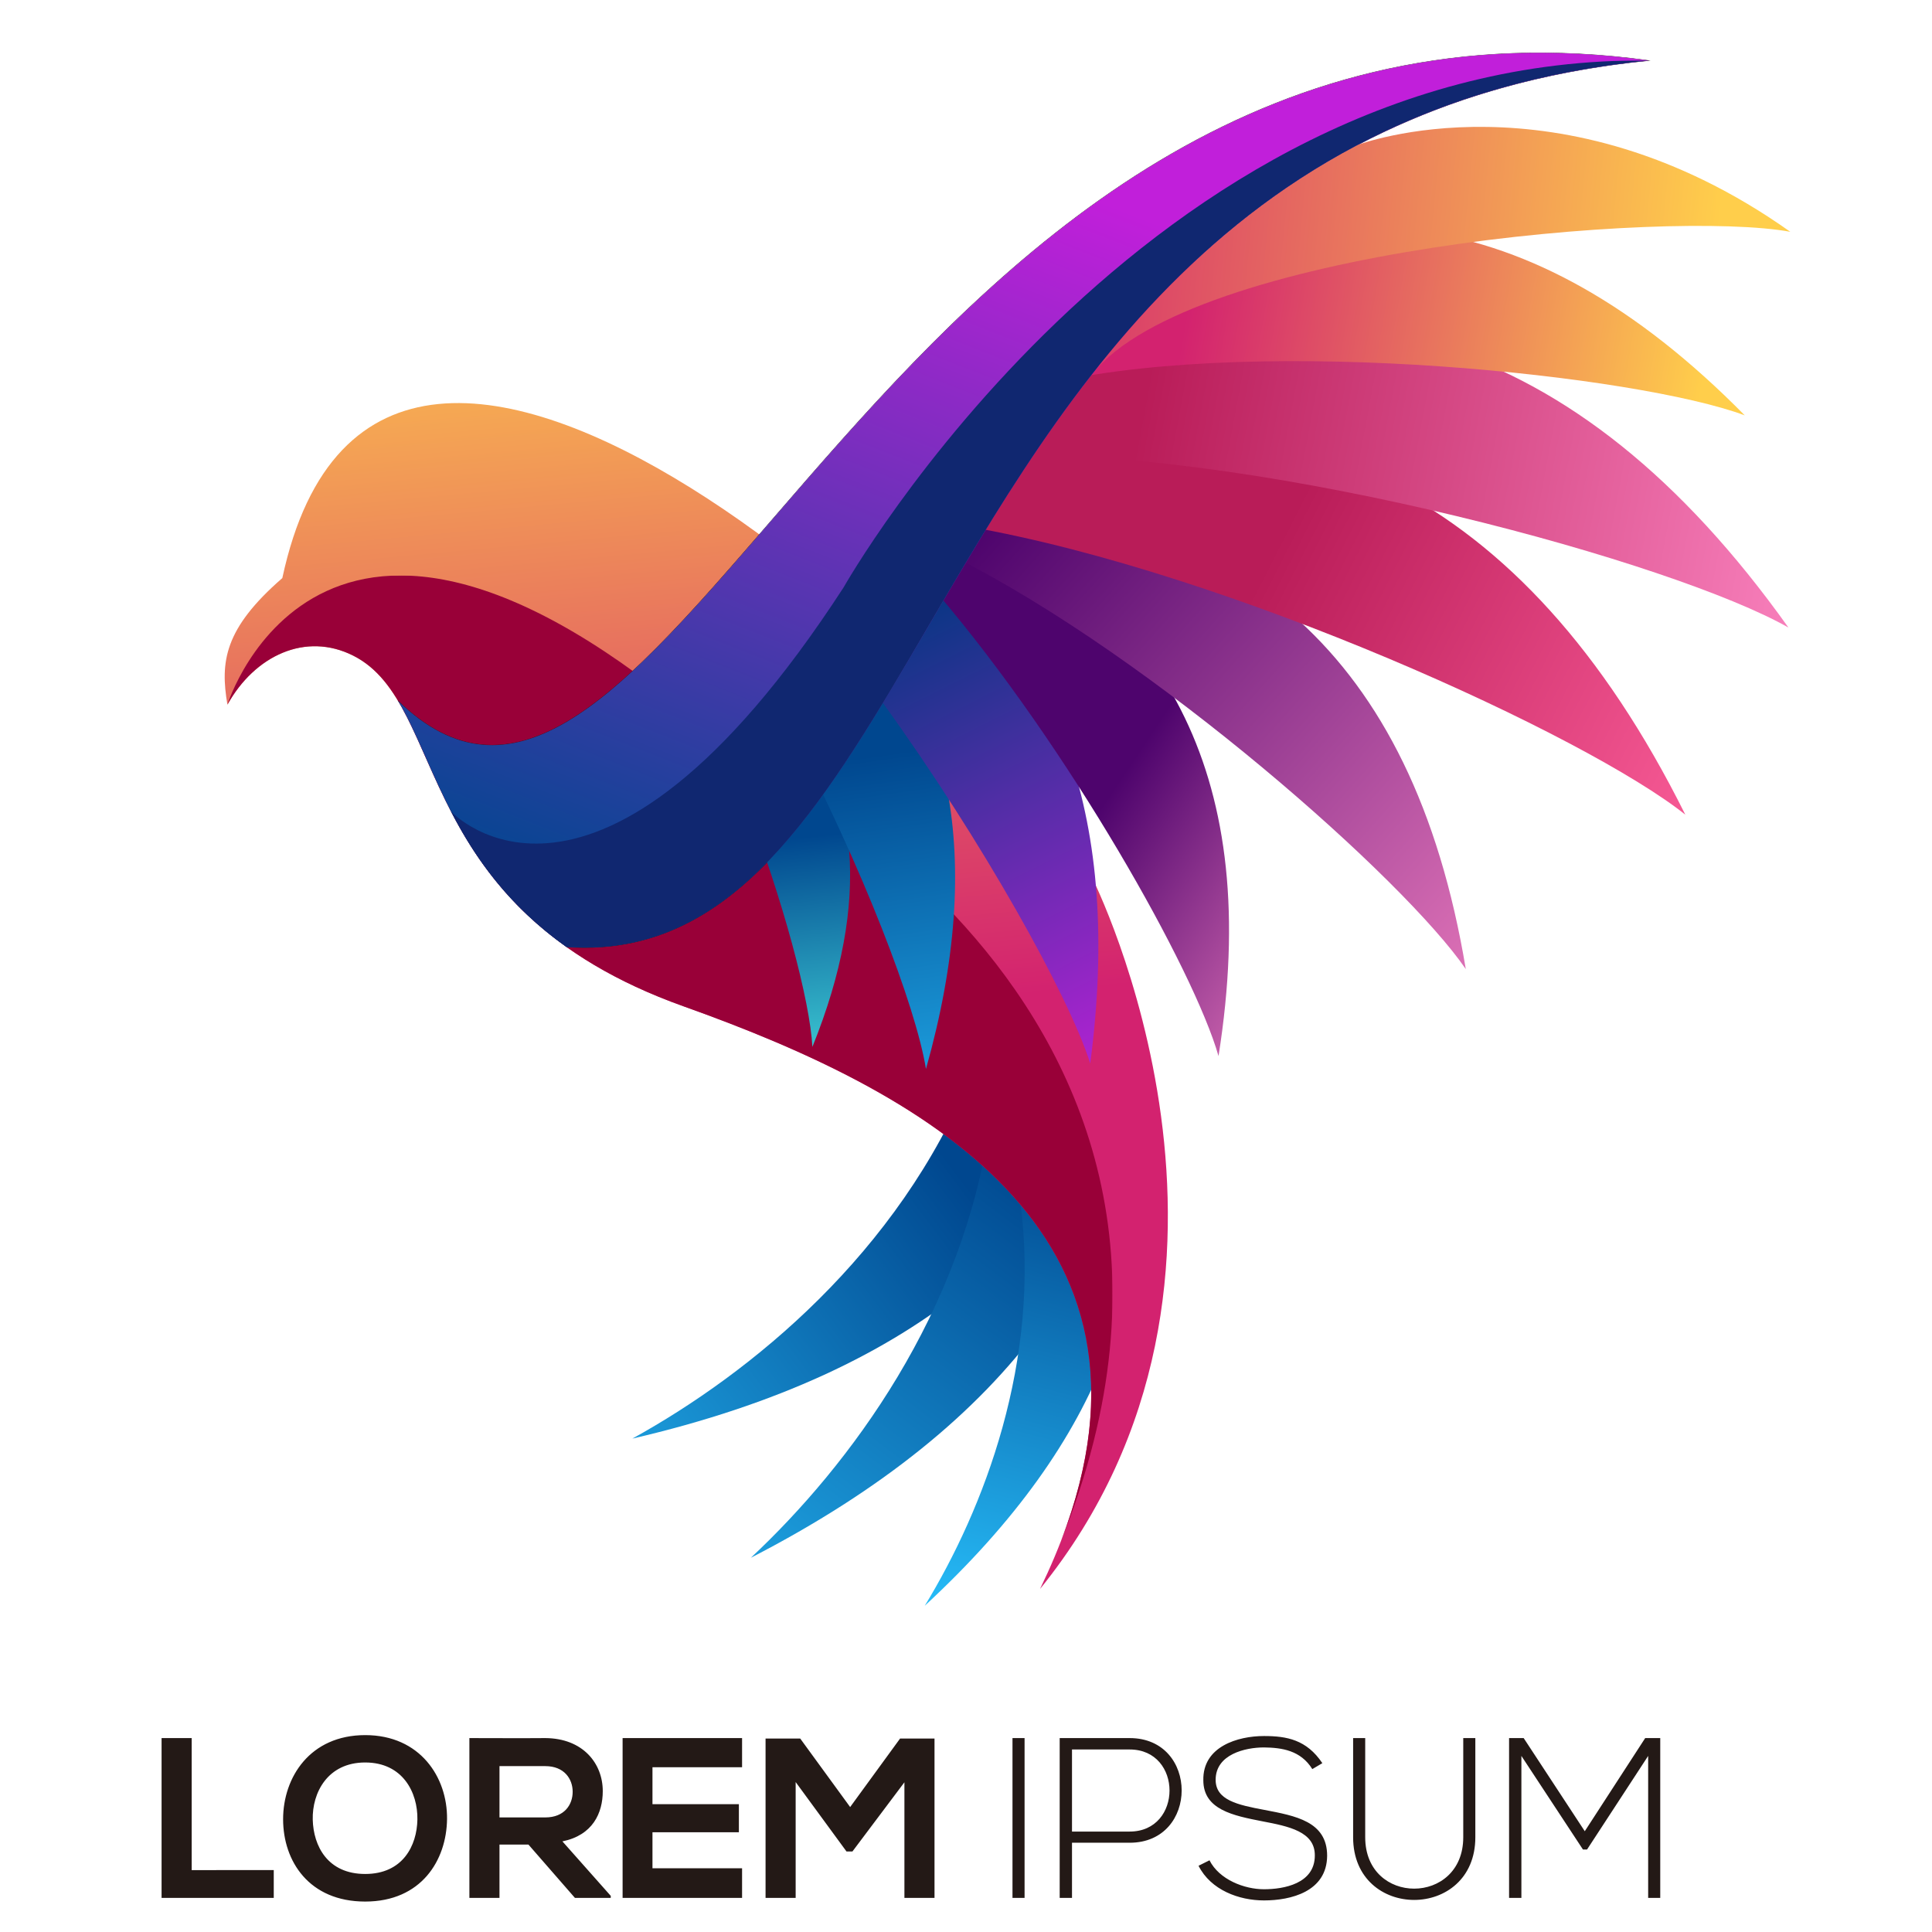 <?xml version="1.0" encoding="UTF-8" standalone="no"?>
<!-- Generator: Adobe Illustrator 27.5.0, SVG Export Plug-In . SVG Version: 6.00 Build 0)  -->

<svg
   version="1.1"
   id="Layer_1"
   x="0px"
   y="0px"
   viewBox="0 0 300 300"
   xml:space="preserve"
   width="300"
   height="300"
   xmlns:xlink="http://www.w3.org/1999/xlink"
   xmlns="http://www.w3.org/2000/svg"
   xmlns:svg="http://www.w3.org/2000/svg"><defs
   id="defs33" />

<g
   id="g33"
   transform="matrix(0.116,0,0,0.116,-80.51,-87.294)">
	<g
   id="g2">
		<defs
   id="defs1"><path
     id="SVGID_1_"
     d="m 1540.555,2678.25 c 385.725,-89.442 592.874,-278.657 676.969,-538.611 -118.322,16.181 -171.823,42.794 -223.634,52.311 -97.156,238.157 -294.39,398.582 -453.335,486.3" /></defs>
		<clipPath
   id="SVGID_00000004545422731033538520000011070970532524046750_">
			<use
   xlink:href="#SVGID_1_"
   style="overflow:visible"
   id="use1" />
		</clipPath>
		
			<linearGradient
   id="SVGID_00000170241425184985910100000000321952294697271213_"
   gradientUnits="userSpaceOnUse"
   x1="1982.725"
   y1="2330.764"
   x2="1307.201"
   y2="2840.116">
			<stop
   offset="0"
   style="stop-color:#00478F"
   id="stop1" />
			<stop
   offset="1"
   style="stop-color:#29C4FF"
   id="stop2" />
		</linearGradient>
		
			<rect
   x="1540.555"
   y="2139.639"
   style="fill:url(#SVGID_00000170241425184985910100000000321952294697271213_)"
   width="676.969"
   height="538.611"
   clip-path="url(#SVGID_00000004545422731033538520000011070970532524046750_)"
   id="rect2" />
	</g>
	<g
   id="g4">
		<defs
   id="defs2"><path
     id="SVGID_00000034058806811573836100000011691621714839327881_"
     d="m 1699.186,2837.776 c 352.004,-181.318 506.417,-415.561 524.183,-688.2 -110.739,44.708 -156.079,83.63 -203.972,105.564 -35.776,254.712 -187.638,458.612 -320.211,582.636" /></defs>
		<clipPath
   id="SVGID_00000099663554298773801780000002073338125721823111_">
			<use
   xlink:href="#SVGID_00000034058806811573836100000011691621714839327881_"
   style="overflow:visible"
   id="use2" />
		</clipPath>
		
			<linearGradient
   id="SVGID_00000005948202504343815690000013334455903921651888_"
   gradientUnits="userSpaceOnUse"
   x1="2089.577"
   y1="2322.421"
   x2="1531.099"
   y2="3067.877">
			<stop
   offset="0"
   style="stop-color:#00478F"
   id="stop3" />
			<stop
   offset="1"
   style="stop-color:#29C4FF"
   id="stop4" />
		</linearGradient>
		
			<rect
   x="1699.186"
   y="2149.576"
   style="fill:url(#SVGID_00000005948202504343815690000013334455903921651888_)"
   width="524.183"
   height="688.2"
   clip-path="url(#SVGID_00000099663554298773801780000002073338125721823111_)"
   id="rect4" />
	</g>
	<g
   id="g6">
		<defs
   id="defs4"><path
     id="SVGID_00000078763327759310318600000012234539901563525776_"
     d="m 1931.942,2902.022 c 243.14,-224.747 315.237,-447.999 268.644,-671.663 -79.247,60.766 -107.086,102.259 -140.779,130.633 28.076,213.242 -48.743,411.474 -127.865,541.03" /></defs>
		<clipPath
   id="SVGID_00000132078587201905540080000000245888888171927454_">
			<use
   xlink:href="#SVGID_00000078763327759310318600000012234539901563525776_"
   style="overflow:visible"
   id="use4" />
		</clipPath>
		
			<linearGradient
   id="SVGID_00000034052122111895615690000016497954266025583529_"
   gradientUnits="userSpaceOnUse"
   x1="2153.2"
   y1="2318.186"
   x2="1988.543"
   y2="2959.857">
			<stop
   offset="0"
   style="stop-color:#00478F"
   id="stop5" />
			<stop
   offset="1"
   style="stop-color:#29C4FF"
   id="stop6" />
		</linearGradient>
		
			<rect
   x="1931.942"
   y="2230.36"
   style="fill:url(#SVGID_00000034052122111895615690000016497954266025583529_)"
   width="315.237"
   height="671.663"
   clip-path="url(#SVGID_00000132078587201905540080000000245888888171927454_)"
   id="rect6" />
	</g>
	<g
   id="g8">
		<defs
   id="defs6"><path
     id="SVGID_00000167372417971982125830000016525022777321207987_"
     d="m 1071.983,1526.347 c 133.695,-622.793 962.653,167.097 1084.052,401.224 0,0 269.139,533.298 -69.78,951.962 224.685,-462.984 -147.001,-662.166 -477.11,-779.914 -368.351,-131.395 -312.557,-403.894 -442.091,-469.35 -64.057,-32.368 -132.119,0.045 -168.58,65.538 -9.688,-57.303 -4.519,-101.548 73.509,-169.46" /></defs>
		<clipPath
   id="SVGID_00000082353143797315056650000005078917921345291904_">
			<use
   xlink:href="#SVGID_00000167372417971982125830000016525022777321207987_"
   style="overflow:visible"
   id="use6" />
		</clipPath>
		
			<linearGradient
   id="SVGID_00000001633660919210892180000007278584244061708476_"
   gradientUnits="userSpaceOnUse"
   x1="1627.641"
   y1="1022.802"
   x2="1727.325"
   y2="2114.317">
			<stop
   offset="0"
   style="stop-color:#FFCE4B"
   id="stop7" />
			<stop
   offset="1"
   style="stop-color:#D3226F"
   id="stop8" />
		</linearGradient>
		
			<rect
   x="988.786"
   y="903.555"
   style="fill:url(#SVGID_00000001633660919210892180000007278584244061708476_)"
   width="1436.387"
   height="1975.979"
   clip-path="url(#SVGID_00000082353143797315056650000005078917921345291904_)"
   id="rect8" />
	</g>
	<defs
   id="defs8"><filter
     id="Adobe_OpacityMaskFilter"
     filterUnits="userSpaceOnUse"
     x="998.473"
     y="1522.905"
     width="1184.853"
     height="1291.884">
			<feColorMatrix
   type="matrix"
   values="1 0 0 0 0  0 1 0 0 0  0 0 1 0 0  0 0 0 1 0"
   id="feColorMatrix8" />
		</filter></defs>
	
		<mask
   maskUnits="userSpaceOnUse"
   x="998.473"
   y="1522.905"
   width="1184.853"
   height="1291.884"
   id="SVGID_00000075856177566754082640000013316988877842160046_">
		<g
   style="filter:url(#Adobe_OpacityMaskFilter)"
   id="g10">
			
				<linearGradient
   id="SVGID_00000155850104659767042560000009598431638177390522_"
   gradientUnits="userSpaceOnUse"
   x1="-417.28"
   y1="2752.08"
   x2="-1339.332"
   y2="1550.907"
   gradientTransform="translate(2282.223,-226.232)">
				<stop
   offset="0"
   style="stop-color:#FFFFFF"
   id="stop9" />
				<stop
   offset="1"
   style="stop-color:#000000"
   id="stop10" />
			</linearGradient>
			
				<rect
   x="998.473"
   y="1522.905"
   style="fill:url(#SVGID_00000155850104659767042560000009598431638177390522_)"
   width="1184.853"
   height="1291.884"
   id="rect10" />
		</g>
	</mask>
	
		<path
   style="clip-rule:evenodd;fill:#990038;fill-rule:evenodd"
   d="m 2114.49,2814.789 c 160.899,-417.127 -191.055,-603.063 -505.346,-715.169 -368.351,-131.395 -312.557,-403.894 -442.091,-469.35 -64.057,-32.368 -132.119,0.045 -168.58,65.538 0,0 131.015,-423.699 666.564,55.427 10e-4,0 743.568,333.05 449.453,1063.554"
   mask="url(#SVGID_00000075856177566754082640000013316988877842160046_)"
   id="path10" />
	<path
   style="fill:none;stroke:#231916;stroke-width:0.567;stroke-miterlimit:22.926"
   d="m 1226.833,1690.635 c 364.106,354.271 660.032,-997.415 1674.336,-857.07 -977.007,97.701 -931.95,1222.78 -1448.895,1186.551"
   id="path11" />
	<g
   id="g12">
		<defs
   id="defs11"><path
     id="SVGID_00000140003128704323455100000005471168799753724091_"
     d="m 1781.524,2153.921 c 79.922,-197.392 60.718,-347.058 -27.667,-464.449 -29.469,57.07 -52.371,105.736 -64.207,131.479 52.853,135.45 88.834,272.597 91.874,332.97" /></defs>
		<clipPath
   id="SVGID_00000127009233924225362100000001995357025745231234_">
			<use
   xlink:href="#SVGID_00000140003128704323455100000005471168799753724091_"
   style="overflow:visible"
   id="use11" />
		</clipPath>
		
			<linearGradient
   id="SVGID_00000057135212455187429740000006918789361836927158_"
   gradientUnits="userSpaceOnUse"
   x1="1770.348"
   y1="1873.135"
   x2="1812.831"
   y2="2269.86">
			<stop
   offset="0"
   style="stop-color:#00478F"
   id="stop11" />
			<stop
   offset="1"
   style="stop-color:#51F4E9"
   id="stop12" />
		</linearGradient>
		
			<rect
   x="1689.65"
   y="1689.472"
   style="fill:url(#SVGID_00000057135212455187429740000006918789361836927158_)"
   width="171.796"
   height="464.449"
   clip-path="url(#SVGID_00000127009233924225362100000001995357025745231234_)"
   id="rect12" />
	</g>
	<g
   id="g14">
		<defs
   id="defs12"><path
     id="SVGID_00000081614926209445568090000013066487787114762655_"
     d="m 1933.567,2183.486 c 81.25,-288.12 31.352,-494.279 -110.233,-644.682 -32.38,84.282 -56.88,155.808 -69.449,193.602 94.721,181.11 166.13,367.191 179.682,451.08" /></defs>
		<clipPath
   id="SVGID_00000117668707717935148160000014160394266745871033_">
			<use
   xlink:href="#SVGID_00000081614926209445568090000013066487787114762655_"
   style="overflow:visible"
   id="use12" />
		</clipPath>
		
			<linearGradient
   id="SVGID_00000138540477539929045250000018025809850295013822_"
   gradientUnits="userSpaceOnUse"
   x1="1870.552"
   y1="1762.742"
   x2="1959.384"
   y2="2396.231">
			<stop
   offset="0"
   style="stop-color:#00478F"
   id="stop13" />
			<stop
   offset="1"
   style="stop-color:#29C4FF"
   id="stop14" />
		</linearGradient>
		
			<rect
   x="1753.885"
   y="1538.803"
   style="fill:url(#SVGID_00000138540477539929045250000018025809850295013822_)"
   width="260.932"
   height="644.682"
   clip-path="url(#SVGID_00000117668707717935148160000014160394266745871033_)"
   id="rect14" />
	</g>
	<g
   id="g16">
		<defs
   id="defs14"><path
     id="SVGID_00000098904642685191016980000004800918359863097530_"
     d="m 2153.463,2176.158 c 43.157,-328.278 -44.214,-546.006 -223.085,-688.138 -22.051,97.397 -46.694,162.162 -54.448,205.527 132.453,183.189 249.371,392.942 277.533,482.611" /></defs>
		<clipPath
   id="SVGID_00000132799830863707262800000008125447585414930619_">
			<use
   xlink:href="#SVGID_00000098904642685191016980000004800918359863097530_"
   style="overflow:visible"
   id="use14" />
		</clipPath>
		
			<linearGradient
   id="SVGID_00000154424894147311890720000004697684888793695665_"
   gradientUnits="userSpaceOnUse"
   x1="1888.646"
   y1="1538.212"
   x2="2206.513"
   y2="2170.976">
			<stop
   offset="0"
   style="stop-color:#003780"
   id="stop15" />
			<stop
   offset="1"
   style="stop-color:#B222D3"
   id="stop16" />
		</linearGradient>
		
			<rect
   x="1875.929"
   y="1488.02"
   style="fill:url(#SVGID_00000154424894147311890720000004697684888793695665_)"
   width="320.69"
   height="688.137"
   clip-path="url(#SVGID_00000132799830863707262800000008125447585414930619_)"
   id="rect16" />
	</g>
	<g
   id="g18">
		<defs
   id="defs16"><path
     id="SVGID_00000152254217376842457810000015878277366874229390_"
     d="m 2325.187,2166.191 c 59.235,-373.425 -72.183,-593.892 -322.924,-721.965 -19.359,35.664 -37.409,70.242 -53.689,102.267 176.24,206.439 343.97,505.191 376.613,619.698" /></defs>
		<clipPath
   id="SVGID_00000154384250782674897020000002317829631571374236_">
			<use
   xlink:href="#SVGID_00000152254217376842457810000015878277366874229390_"
   style="overflow:visible"
   id="use16" />
		</clipPath>
		
			<linearGradient
   id="SVGID_00000029034082706717840140000016650025247020241031_"
   gradientUnits="userSpaceOnUse"
   x1="2180.798"
   y1="1814.756"
   x2="2581.645"
   y2="2082.408">
			<stop
   offset="0"
   style="stop-color:#4E046D"
   id="stop17" />
			<stop
   offset="1"
   style="stop-color:#FF8BC7"
   id="stop18" />
		</linearGradient>
		
			<rect
   x="1948.574"
   y="1444.225"
   style="fill:url(#SVGID_00000029034082706717840140000016650025247020241031_)"
   width="435.848"
   height="721.966"
   clip-path="url(#SVGID_00000154384250782674897020000002317829631571374236_)"
   id="rect18" />
	</g>
	<g
   id="g20">
		<defs
   id="defs18"><path
     id="SVGID_00000087397932206117955550000002408956072274272185_"
     d="m 2656.18,2049.754 c -71.623,-430.01 -308.402,-603.659 -644.902,-629.005 -14.448,26.139 -28.213,51.85 -41.101,76.513 269.364,135.466 604.923,433.999 686.003,552.492" /></defs>
		<clipPath
   id="SVGID_00000049923297997757780680000000757053392015964088_">
			<use
   xlink:href="#SVGID_00000087397932206117955550000002408956072274272185_"
   style="overflow:visible"
   id="use18" />
		</clipPath>
		
			<linearGradient
   id="SVGID_00000088099548513825577040000005620147415203965364_"
   gradientUnits="userSpaceOnUse"
   x1="2010.238"
   y1="1463.325"
   x2="2823.487"
   y2="2193.316">
			<stop
   offset="0"
   style="stop-color:#4E046D"
   id="stop19" />
			<stop
   offset="1"
   style="stop-color:#FF8BC7"
   id="stop20" />
		</linearGradient>
		
			<rect
   x="1970.178"
   y="1420.749"
   style="fill:url(#SVGID_00000088099548513825577040000005620147415203965364_)"
   width="686.002"
   height="629.005"
   clip-path="url(#SVGID_00000049923297997757780680000000757053392015964088_)"
   id="rect20" />
	</g>
	<g
   id="g22">
		<defs
   id="defs20"><path
     id="SVGID_00000007419282304977839470000004250290739023911312_"
     d="m 2950.027,1843.032 c -219.679,-441.027 -529.064,-564.389 -896.081,-497.071 -22.094,37.423 -43.197,75.254 -62.75,111.638 350.24,61.348 827.178,280.351 958.831,385.433" /></defs>
		<clipPath
   id="SVGID_00000137839740914292532020000005188473202225821852_">
			<use
   xlink:href="#SVGID_00000007419282304977839470000004250290739023911312_"
   style="overflow:visible"
   id="use20" />
		</clipPath>
		
			<linearGradient
   id="SVGID_00000126315933152992081910000003964020482140403877_"
   gradientUnits="userSpaceOnUse"
   x1="2384.913"
   y1="1517.185"
   x2="2996.233"
   y2="1828.579">
			<stop
   offset="0"
   style="stop-color:#B91C58"
   id="stop21" />
			<stop
   offset="1"
   style="stop-color:#F95C97"
   id="stop22" />
		</linearGradient>
		
			<rect
   x="1991.195"
   y="1278.643"
   style="fill:url(#SVGID_00000126315933152992081910000003964020482140403877_)"
   width="958.832"
   height="564.389"
   clip-path="url(#SVGID_00000137839740914292532020000005188473202225821852_)"
   id="rect22" />
	</g>
	<g
   id="g24">
		<defs
   id="defs22"><path
     id="SVGID_00000097484871992937459300000000655742986913656968_"
     d="m 3088.061,1592.559 c -287.92,-404.268 -615.429,-475.98 -970.413,-348.389 -24.979,37.378 -49.46,77.21 -72.746,117.24 356.47,-3.729 891.706,145.055 1043.159,231.149" /></defs>
		<clipPath
   id="SVGID_00000063603423257261239850000009162737950459081887_">
			<use
   xlink:href="#SVGID_00000097484871992937459300000000655742986913656968_"
   style="overflow:visible"
   id="use22" />
		</clipPath>
		
			<linearGradient
   id="SVGID_00000074408006658616042590000014335633386712677534_"
   gradientUnits="userSpaceOnUse"
   x1="2224.378"
   y1="1290.748"
   x2="3226.185"
   y2="1477.641">
			<stop
   offset="0"
   style="stop-color:#B91C58"
   id="stop23" />
			<stop
   offset="1"
   style="stop-color:#FF8BC7"
   id="stop24" />
		</linearGradient>
		
			<rect
   x="2044.901"
   y="1116.579"
   style="fill:url(#SVGID_00000074408006658616042590000014335633386712677534_)"
   width="1043.16"
   height="475.98"
   clip-path="url(#SVGID_00000063603423257261239850000009162737950459081887_)"
   id="rect24" />
	</g>
	<g
   id="g26">
		<defs
   id="defs24"><path
     id="SVGID_00000090987068061388743620000016946302934608503446_"
     d="m 3029.588,1308.533 c -291.147,-295.589 -570.865,-308.992 -846.927,-153.783 -26.203,32.582 -52.538,69.899 -78.216,109.458 287.197,-62.813 783.347,-8.714 925.143,44.325" /></defs>
		<clipPath
   id="SVGID_00000048486782353610273100000004196201055509359758_">
			<use
   xlink:href="#SVGID_00000090987068061388743620000016946302934608503446_"
   style="overflow:visible"
   id="use24" />
		</clipPath>
		
			<linearGradient
   id="SVGID_00000002361153893380734540000003755067508498343332_"
   gradientUnits="userSpaceOnUse"
   x1="2980.28"
   y1="1226.46"
   x2="2293.479"
   y2="1106.101">
			<stop
   offset="0"
   style="stop-color:#FFCE4B"
   id="stop25" />
			<stop
   offset="1"
   style="stop-color:#D3226F"
   id="stop26" />
		</linearGradient>
		
			<rect
   x="2104.445"
   y="999.541"
   style="fill:url(#SVGID_00000002361153893380734540000003755067508498343332_)"
   width="925.143"
   height="308.992"
   clip-path="url(#SVGID_00000048486782353610273100000004196201055509359758_)"
   id="rect26" />
	</g>
	<g
   id="g28">
		<defs
   id="defs26"><path
     id="SVGID_00000075163095098353288940000004787304114538843792_"
     d="m 1910.282,1635.979 c 191.031,-324.248 410.82,-744.408 990.888,-802.415 -591.47,-81.84 -938.663,343.672 -1197.543,642.412 -185.069,213.566 -325.006,362.343 -476.793,214.659 50.342,84.025 75.04,222.669 225.441,329.48 210.024,14.719 327.283,-162.252 458.007,-384.136" /></defs>
		<clipPath
   id="SVGID_00000164494910208123310770000004114124602833104022_">
			<use
   xlink:href="#SVGID_00000075163095098353288940000004787304114538843792_"
   style="overflow:visible"
   id="use26" />
		</clipPath>
		
			<linearGradient
   id="SVGID_00000051382816876860059230000000743743058259586717_"
   gradientUnits="userSpaceOnUse"
   x1="1782.869"
   y1="2110.255"
   x2="2204.027"
   y2="1036.17">
			<stop
   offset="0"
   style="stop-color:#00478F"
   id="stop27" />
			<stop
   offset="1"
   style="stop-color:#C11FDA"
   id="stop28" />
		</linearGradient>
		
			<rect
   x="1226.833"
   y="751.724"
   style="fill:url(#SVGID_00000051382816876860059230000000743743058259586717_)"
   width="1674.336"
   height="1283.11"
   clip-path="url(#SVGID_00000164494910208123310770000004114124602833104022_)"
   id="rect28" />
	</g>
	<g
   id="g30">
		<defs
   id="defs28"><path
     id="SVGID_00000150814081582351908050000003016483680832711317_"
     d="m 3090.56,1062.826 c -309.013,-219.299 -579.036,-116.31 -579.036,-116.31 -148.529,78.037 -261.792,187.273 -355.192,306.428 132.292,-166.748 771.754,-220.048 934.228,-190.118" /></defs>
		<clipPath
   id="SVGID_00000058569432699818240100000017429943833413830548_">
			<use
   xlink:href="#SVGID_00000150814081582351908050000003016483680832711317_"
   style="overflow:visible"
   id="use28" />
		</clipPath>
		
			<linearGradient
   id="SVGID_00000065041874285163536190000002123022269563655851_"
   gradientUnits="userSpaceOnUse"
   x1="2993.455"
   y1="1084.775"
   x2="2034.665"
   y2="990.091">
			<stop
   offset="0"
   style="stop-color:#FFCE4B"
   id="stop29" />
			<stop
   offset="1"
   style="stop-color:#D3226F"
   id="stop30" />
		</linearGradient>
		
			<rect
   x="2156.332"
   y="843.527"
   style="fill:url(#SVGID_00000065041874285163536190000002123022269563655851_)"
   width="934.227"
   height="409.417"
   clip-path="url(#SVGID_00000058569432699818240100000017429943833413830548_)"
   id="rect30" />
	</g>
	<defs
   id="defs30"><filter
     id="Adobe_OpacityMaskFilter_00000116234336923814551900000002357443043486171804_"
     filterUnits="userSpaceOnUse"
     x="1297.779"
     y="833.496"
     width="1603.391"
     height="1187.475">
			<feColorMatrix
   type="matrix"
   values="1 0 0 0 0  0 1 0 0 0  0 0 1 0 0  0 0 0 1 0"
   id="feColorMatrix30" />
		</filter></defs>
	
		<mask
   maskUnits="userSpaceOnUse"
   x="1297.779"
   y="833.496"
   width="1603.391"
   height="1187.475"
   id="SVGID_00000153664418380952707080000012931505656044216238_">
		<g
   style="filter:url(#Adobe_OpacityMaskFilter_00000116234336923814551900000002357443043486171804_)"
   id="g32">
			
				<linearGradient
   id="SVGID_00000094581410358954921430000008169871211706075525_"
   gradientUnits="userSpaceOnUse"
   x1="-1234.235"
   y1="2579.366"
   x2="355.695"
   y2="1612.438"
   gradientTransform="translate(2422.353,-597.884)">
				<stop
   offset="0"
   style="stop-color:#FFFFFF"
   id="stop31" />
				<stop
   offset="1"
   style="stop-color:#000000"
   id="stop32" />
			</linearGradient>
			
				<rect
   x="1297.778"
   y="833.496"
   style="fill:url(#SVGID_00000094581410358954921430000008169871211706075525_)"
   width="1603.391"
   height="1187.476"
   id="rect32" />
		</g>
	</mask>
	
		<path
   style="clip-rule:evenodd;fill:#102770;fill-rule:evenodd"
   d="m 1823.334,1538.804 c -331.444,510.564 -525.558,299.938 -525.556,299.938 31.544,60.918 75.824,125.501 154.496,181.373 210.024,14.719 327.284,-162.252 458.007,-384.135 191.031,-324.248 410.82,-744.408 990.888,-802.415 -675.255,-8.066 -1077.835,705.239 -1077.835,705.239"
   mask="url(#SVGID_00000153664418380952707080000012931505656044216238_)"
   id="path32" />
	<path
   style="fill:#231916"
   d="m 2900.311,3293.116 h 16.176 v -213.952 h -20.144 l -80.881,124.678 -81.795,-124.678 c -7.936,0 -11.598,0 -19.534,0 v 213.952 h 16.481 v -190.094 l 82.406,125.288 h 5.494 l 81.796,-125.288 v 190.094 z m -247.525,-213.951 v 132.766 c 0,91.563 -131.24,91.867 -131.24,0 v -132.766 h -16.176 v 132.766 c 0,112.012 163.592,111.707 163.592,0 v -132.766 z m -188.619,33.573 c -21.059,-31.436 -47.612,-36.32 -78.133,-36.32 -35.099,0 -82.101,14.04 -81.186,59.21 0,39.372 39.983,47.308 79.049,54.938 35.1,6.714 70.503,13.734 70.198,45.782 0,37.846 -41.814,45.17 -68.062,45.17 -26.247,0 -59.821,-12.819 -72.944,-38.761 l -14.651,7.325 c 16.481,32.658 54.327,46.392 87.595,46.392 35.709,0 84.238,-11.598 84.543,-59.821 0,-46.087 -42.73,-53.412 -83.933,-61.347 -36.014,-6.714 -65.314,-13.124 -65.314,-40.287 0,-34.184 39.677,-43.34 64.704,-43.34 24.112,0.305 49.139,3.968 64.705,28.995 z m -257.902,106.518 c 92.783,0 92.783,-140.091 0,-140.091 -31.131,0 -62.568,0 -93.699,0 v 213.952 h 16.482 v -73.861 z m 0,-124.831 c 71.114,0 71.114,109.875 0,109.875 h -77.217 v -109.875 z m -140.7,198.691 v -213.952 h -16.176 v 213.952 z m -160.845,0 h 40.288 v -213.341 h -46.087 l -66.841,91.715 -66.84,-91.715 h -46.392 v 213.341 h 40.288 v -155.097 l 68.062,92.936 h 7.935 l 69.588,-92.631 v 154.792 z m -217.309,-39.677 h -119.948 v -48.223 h 115.675 v -37.541 h -115.675 v -49.444 h 119.948 v -39.067 h -159.93 c 0,71.317 0,142.838 0,213.952 h 159.93 z m -263.395,-136.733 c 25.333,0 36.625,17.143 36.625,34.336 0,17.194 -10.988,34.336 -36.625,34.336 h -61.347 v -68.672 z m 87.595,173.663 -64.704,-72.945 c 40.593,-8.241 54.021,-37.846 54.021,-67.299 0,-37.083 -26.552,-70.656 -76.912,-70.961 -33.878,0.305 -67.756,0 -101.635,0 v 213.952 h 40.288 v -71.419 h 38.761 l 62.262,71.419 h 47.918 v -2.747 z m -328.71,-178.546 c 50.359,0 70.503,40.288 69.892,76.302 -0.61,35.099 -19.533,72.945 -69.892,72.945 -50.36,0 -69.283,-37.541 -70.198,-72.64 -0.916,-36.015 19.838,-76.607 70.198,-76.607 z m 0,-36.626 c -73.86,0 -109.875,56.463 -109.875,112.622 0,56.159 34.794,110.181 109.875,110.181 75.081,0 108.96,-55.243 109.57,-110.486 0.61,-55.853 -36.015,-112.317 -109.57,-112.317 z m -272.552,3.968 v 213.952 h 150.163 v -37.236 H 950.637 v -176.716 z"
   id="path33" />
</g>
</svg>

